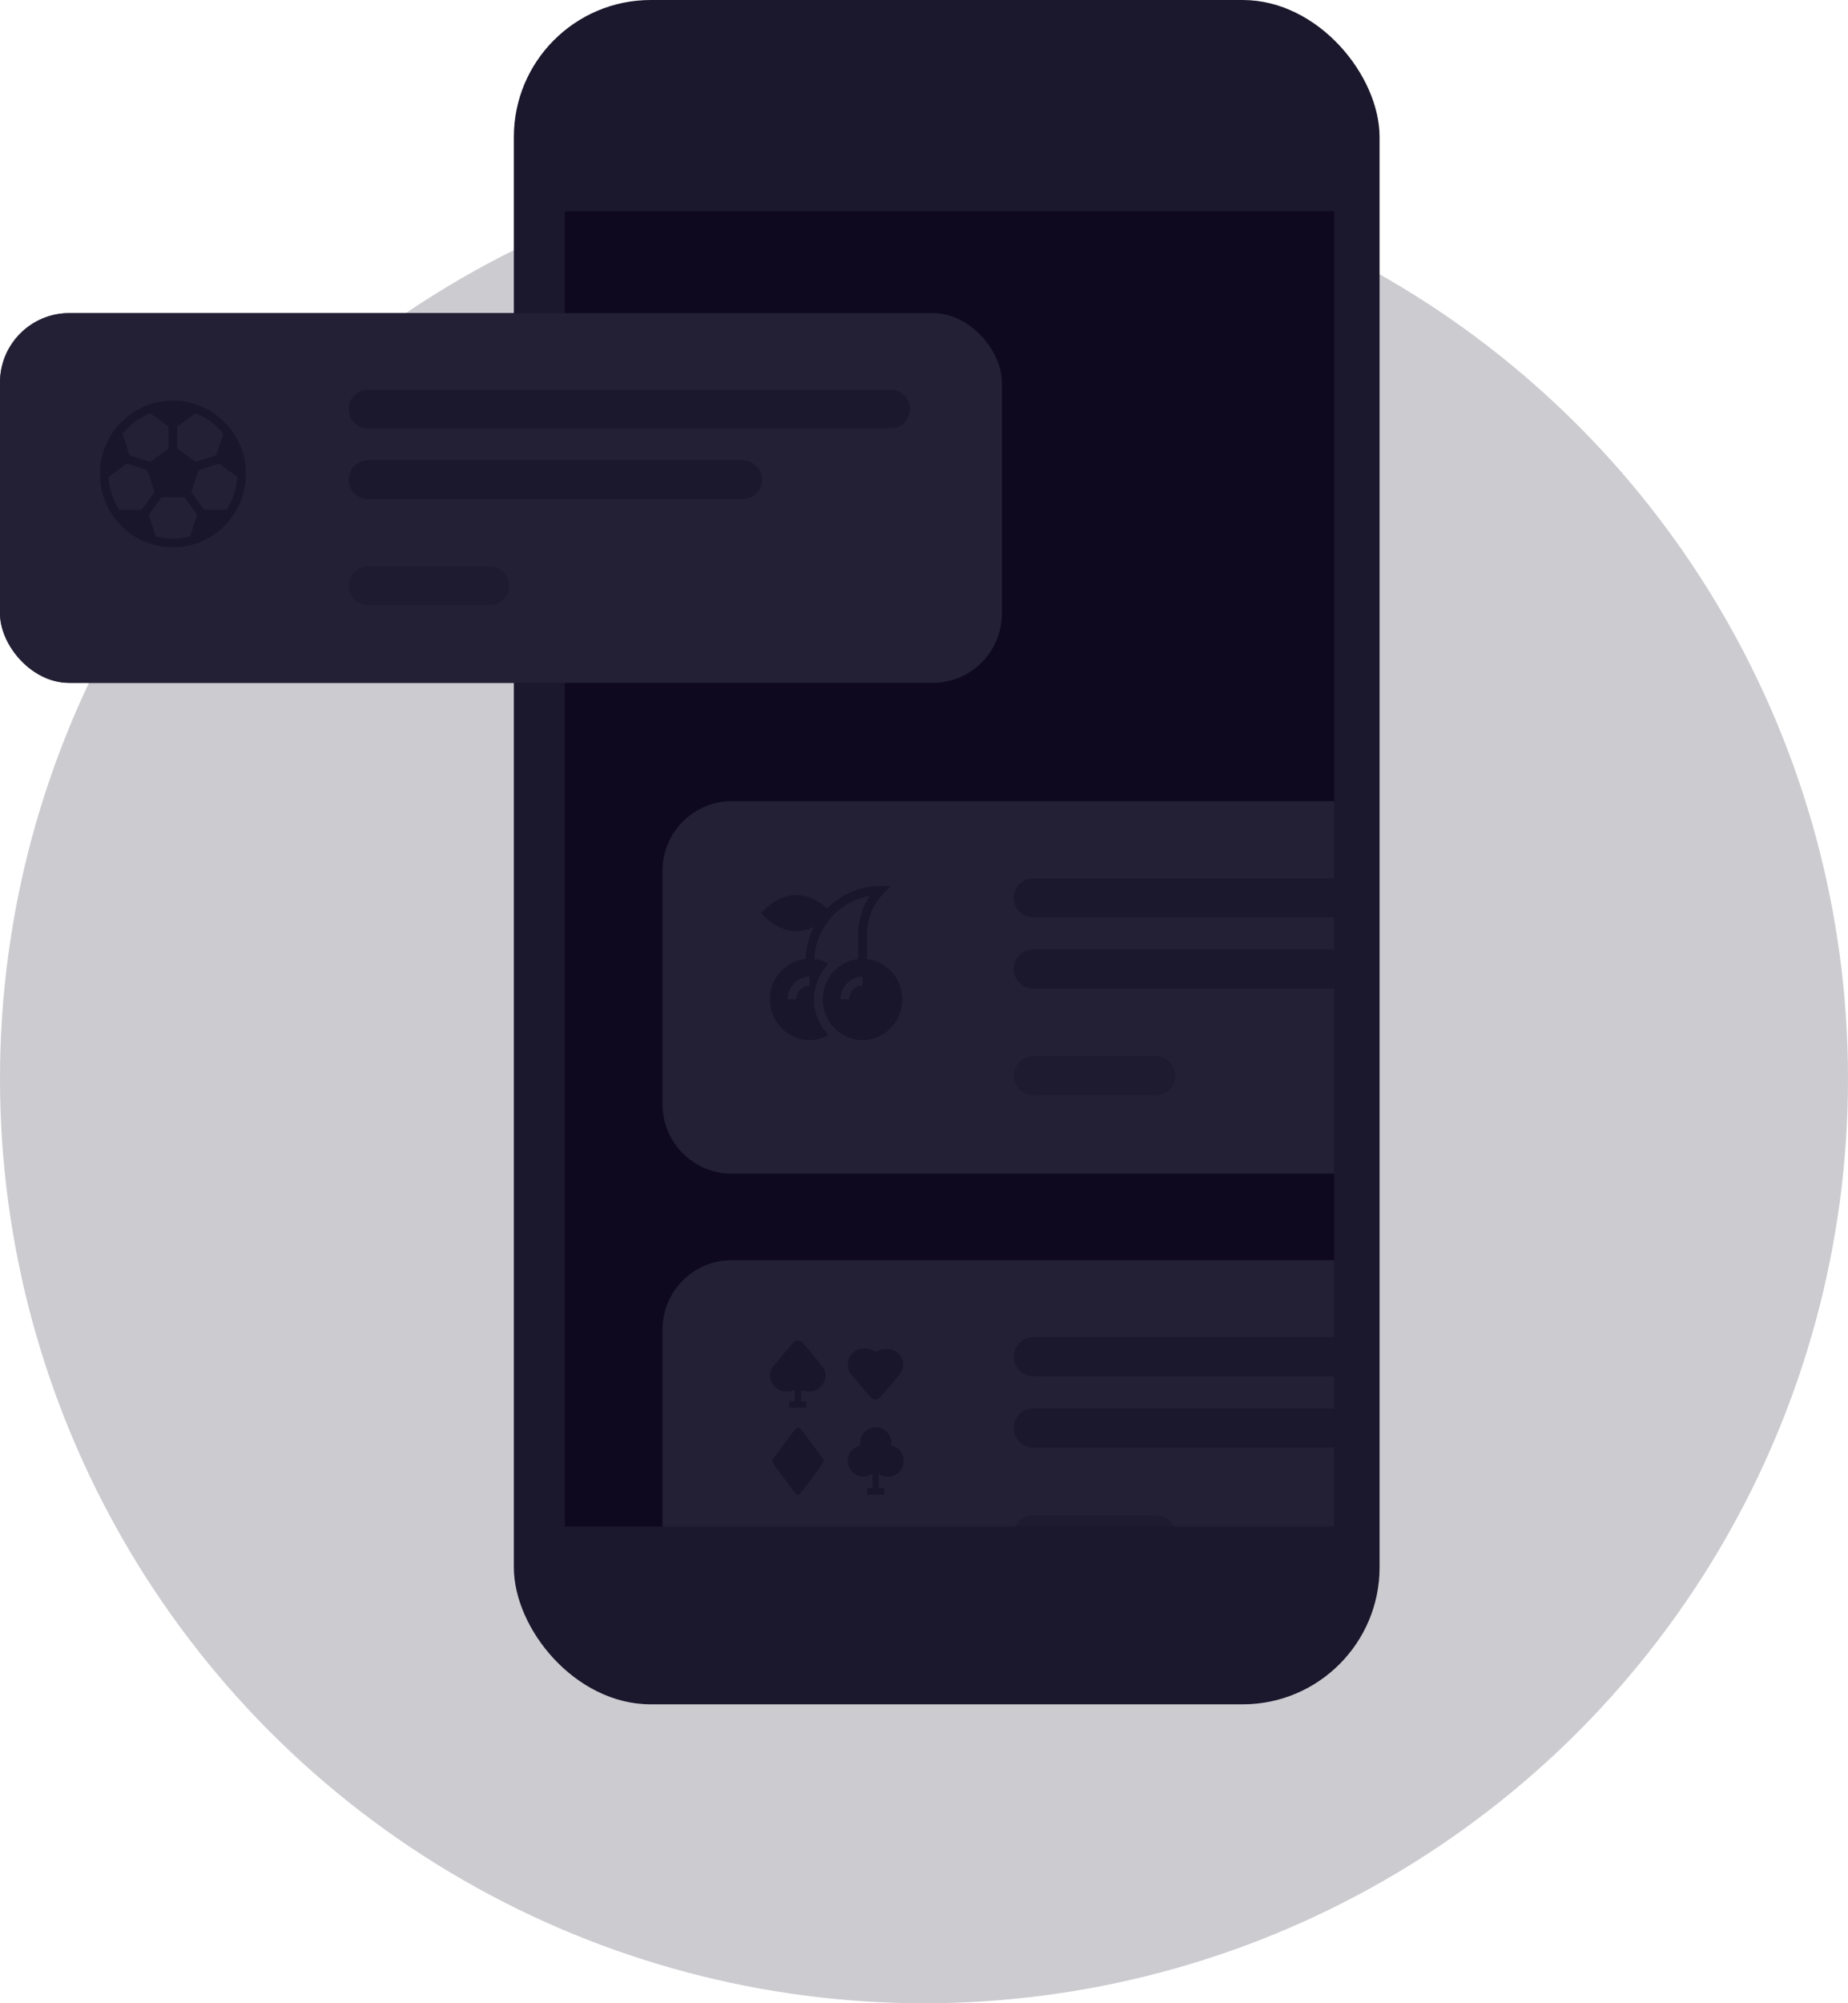 <svg width="240" height="260" viewBox="0 0 240 260" fill="none" xmlns="http://www.w3.org/2000/svg">
<g clip-path="url(#clip0_884_64261)">
<circle opacity="0.24" cx="120" cy="140" r="120" fill="#28263B"/>
<g filter="url(#filter0_d_884_64261)">
<rect x="66.735" width="112.43" height="221.204" rx="17.78" fill="#1B172C"/>
</g>
<rect width="99.916" height="170.714" transform="matrix(-1 0 0 1 173.27 27.42)" fill="#0E091E"/>
<path fill-rule="evenodd" clip-rule="evenodd" d="M173.27 103.989H95.043C90.072 103.989 86.043 108.018 86.043 112.989V143.329C86.043 148.3 90.072 152.329 95.043 152.329H173.27V103.989ZM173.27 163.557H95.043C90.072 163.557 86.043 167.586 86.043 172.557V198.134H173.27V163.557Z" fill="#0E091E"/>
<g opacity="0.8">
<path d="M173.27 103.989H95.043C90.072 103.989 86.043 108.018 86.043 112.989V143.329C86.043 148.3 90.072 152.329 95.043 152.329H173.27V103.989Z" fill="#28263B"/>
<path d="M173.27 163.557H95.043C90.072 163.557 86.043 167.586 86.043 172.557V198.134H173.27V163.557Z" fill="#28263B"/>
</g>
<rect y="40.639" width="130.115" height="47.993" rx="9" fill="#0E091E"/>
<rect opacity="0.8" y="40.639" width="130.115" height="47.993" rx="9" fill="#28263B"/>
<g opacity="0.4">
<path d="M173.27 113.995H134.19C132.79 113.995 131.656 115.13 131.656 116.529C131.656 117.929 132.79 119.063 134.19 119.063H173.27V113.995Z" fill="#0E091E"/>
<path d="M173.27 123.233H134.19C132.79 123.233 131.656 124.367 131.656 125.766C131.656 127.166 132.79 128.3 134.19 128.3H173.27V123.233Z" fill="#0E091E"/>
<path d="M173.27 173.563H134.19C132.79 173.563 131.656 174.698 131.656 176.097C131.656 177.497 132.79 178.631 134.19 178.631H173.27V173.563Z" fill="#0E091E"/>
<path d="M173.27 182.801H134.19C132.79 182.801 131.656 183.935 131.656 185.334C131.656 186.734 132.79 187.868 134.19 187.868H173.27V182.801Z" fill="#0E091E"/>
<path d="M45.285 53.089C45.285 51.7 46.411 50.573 47.8 50.573H115.648C117.037 50.573 118.163 51.7 118.163 53.089C118.163 54.478 117.037 55.605 115.648 55.605H47.8C46.411 55.605 45.285 54.478 45.285 53.089Z" fill="#0E091E"/>
<path d="M45.285 62.26C45.285 60.87 46.411 59.744 47.8 59.744H96.444C97.833 59.744 98.959 60.87 98.959 62.26C98.959 63.649 97.833 64.775 96.444 64.775H47.801C46.411 64.775 45.285 63.649 45.285 62.26Z" fill="#0E091E"/>
</g>
<g opacity="0.48">
<path d="M21.789 52.009C21.718 52.017 21.5 52.043 21.308 52.061C20.086 52.195 18.735 52.657 17.642 53.312C16.254 54.145 15.125 55.281 14.296 56.676C13.648 57.763 13.218 59.029 13.044 60.361C12.985 60.819 12.985 62.211 13.044 62.669C13.348 64.987 14.362 66.949 16.08 68.553C17.028 69.442 18.209 70.135 19.493 70.559C20.508 70.897 21.311 71.02 22.455 71.02C23.299 71.02 23.673 70.987 24.417 70.834C26.968 70.309 29.245 68.664 30.615 66.353C31.262 65.266 31.692 64.001 31.866 62.669C31.925 62.211 31.925 60.819 31.866 60.361C31.692 59.029 31.262 57.763 30.615 56.676C29.785 55.281 28.656 54.145 27.268 53.312C26.198 52.668 24.921 52.229 23.64 52.061C23.314 52.017 22.018 51.983 21.789 52.009ZM20.9 54.641L21.881 55.355L21.896 58.221L20.748 59.058C20.115 59.52 19.571 59.911 19.538 59.925C19.497 59.944 19.031 59.81 18.164 59.527C17.442 59.293 16.843 59.084 16.828 59.069C16.809 59.055 16.598 58.422 16.354 57.663L15.91 56.289L16.061 56.099C16.321 55.779 17.009 55.121 17.38 54.842C17.979 54.387 18.483 54.09 19.16 53.792L19.512 53.636L19.715 53.777C19.827 53.859 20.36 54.246 20.9 54.641ZM26.228 54.015C26.624 54.212 27.116 54.529 27.531 54.842C27.901 55.121 28.59 55.779 28.849 56.099L29 56.289L28.556 57.663C28.312 58.422 28.101 59.055 28.082 59.069C28.067 59.084 27.468 59.293 26.746 59.527C25.88 59.81 25.413 59.944 25.372 59.925C25.339 59.911 24.795 59.52 24.162 59.058L23.014 58.221L23.029 55.355L24.21 54.495L25.387 53.636L25.672 53.755C25.828 53.822 26.076 53.937 26.228 54.015ZM18.383 60.767C18.779 60.897 19.123 61.02 19.145 61.046C19.182 61.083 20.06 63.759 20.06 63.841C20.06 63.863 19.69 64.395 19.234 65.024L18.405 66.167H15.491L15.343 65.933C15.088 65.538 14.692 64.682 14.518 64.15C14.251 63.338 14.025 61.98 14.136 61.861C14.162 61.835 14.695 61.44 15.325 60.983L16.469 60.149L17.065 60.342C17.394 60.45 17.987 60.64 18.383 60.767ZM29.6 60.994C30.2 61.429 30.718 61.812 30.755 61.846C30.807 61.898 30.811 61.954 30.781 62.285C30.733 62.847 30.581 63.577 30.392 64.15C30.218 64.682 29.822 65.538 29.567 65.933L29.419 66.167H26.505L25.676 65.024C25.221 64.395 24.85 63.863 24.85 63.841C24.85 63.789 25.706 61.135 25.743 61.068C25.783 61.001 28.419 60.138 28.471 60.175C28.493 60.19 29 60.558 29.6 60.994ZM24.695 65.56C25.102 66.126 25.472 66.64 25.517 66.703L25.598 66.818L25.147 68.214L24.691 69.61L24.391 69.692C23.27 69.986 21.641 69.986 20.519 69.692L20.219 69.61L19.764 68.214L19.312 66.818L19.393 66.703C19.438 66.64 19.808 66.126 20.215 65.56L20.956 64.533H23.954L24.695 65.56Z" fill="#0E091E"/>
<path d="M103.353 174.039C103.29 174.063 103.196 174.11 103.153 174.133C103.106 174.16 102.493 174.872 101.785 175.716C101.082 176.56 100.457 177.299 100.398 177.354C100.066 177.67 99.901 178.487 100.062 179.023C100.281 179.738 100.828 180.293 101.535 180.52C101.914 180.641 102.473 180.633 102.876 180.5C103.044 180.445 103.189 180.398 103.196 180.398C103.208 180.398 103.216 180.731 103.216 181.141V181.88L102.493 181.903V182.685L103.619 182.697L104.74 182.704V181.884H104.037V181.137C104.037 180.441 104.041 180.391 104.107 180.418C104.521 180.594 105.162 180.656 105.561 180.559C106.147 180.414 106.749 179.941 106.999 179.421C107.32 178.769 107.296 178.139 106.925 177.526C106.78 177.291 104.322 174.328 104.158 174.192C103.943 174.02 103.572 173.949 103.353 174.039Z" fill="#0E091E"/>
<path d="M111.709 175.063C111.064 175.243 110.56 175.657 110.286 176.232C110.138 176.548 110.083 176.838 110.103 177.213C110.126 177.576 110.224 177.873 110.423 178.186C110.501 178.311 111.15 179.097 111.862 179.937C113.015 181.293 113.183 181.473 113.355 181.555C113.749 181.739 114.062 181.641 114.429 181.223C115.317 180.222 116.986 178.206 117.087 178.01C117.247 177.717 117.341 177.283 117.31 176.998C117.22 176.193 116.673 175.478 115.93 175.2C115.313 174.969 114.433 175.048 113.863 175.38L113.702 175.474L113.472 175.337C113.347 175.259 113.128 175.161 112.987 175.114C112.655 175.009 111.994 174.981 111.709 175.063Z" fill="#0E091E"/>
<path d="M113.183 185.319C112.635 185.495 112.19 185.866 111.955 186.335C111.799 186.648 111.752 186.84 111.717 187.281L111.69 187.617L111.525 187.668C111.217 187.758 110.974 187.914 110.697 188.192C110.298 188.595 110.095 189.071 110.095 189.603C110.095 190.772 111.095 191.721 112.245 191.643C112.569 191.62 112.929 191.506 113.151 191.362L113.3 191.264V193.14H112.596V194H114.824V193.14H114.121V191.264L114.269 191.362C114.629 191.6 115.258 191.71 115.731 191.62C116.528 191.463 117.181 190.818 117.349 190.006C117.49 189.333 117.228 188.555 116.704 188.09C116.509 187.918 116.094 187.696 115.891 187.649L115.762 187.621V187.301C115.762 187.125 115.735 186.875 115.7 186.75C115.528 186.077 114.965 185.511 114.281 185.307C113.996 185.221 113.46 185.229 113.183 185.319Z" fill="#0E091E"/>
<path d="M103.411 185.347C103.333 185.397 100.785 188.782 100.394 189.361C100.328 189.451 100.285 189.568 100.285 189.646C100.285 189.779 100.218 189.685 102.661 192.992C103.13 193.629 103.38 193.93 103.454 193.965C103.611 194.027 103.81 193.98 103.927 193.852C104.193 193.57 106.964 189.814 106.988 189.708C107.003 189.626 106.992 189.548 106.941 189.454C106.788 189.165 103.974 185.393 103.873 185.339C103.732 185.268 103.533 185.272 103.411 185.347Z" fill="#0E091E"/>
<path fill-rule="evenodd" clip-rule="evenodd" d="M103.423 120.859C104.298 120.859 105.069 120.615 105.705 120.303C105.059 121.547 104.672 122.986 104.595 124.471C102.012 124.754 99.986 126.971 99.986 129.688C99.986 132.595 102.299 135 105.142 135C106.018 135 106.857 134.748 107.609 134.325C106.442 133.155 105.715 131.488 105.715 129.688C105.715 127.887 106.442 126.259 107.609 125.089C107.03 124.763 106.399 124.542 105.739 124.456C105.988 120.315 109.047 116.899 112.99 116.275C111.986 117.717 111.444 119.438 111.444 121.245V124.473C108.873 124.769 106.861 126.98 106.861 129.688C106.861 132.595 109.174 135 112.017 135C114.86 135 117.173 132.595 117.173 129.688C117.173 126.98 115.161 124.769 112.59 124.473V121.245C112.59 119.263 113.344 117.401 114.714 116L115.692 115H114.309C111.618 115 109.179 116.122 107.414 117.933C106.951 117.478 105.466 116.172 103.423 116.172C101.11 116.172 99.496 117.858 99.291 118.073C99.282 118.082 99.276 118.089 99.272 118.092L98.84 118.516L99.272 118.939C99.276 118.942 99.282 118.949 99.291 118.959C99.496 119.173 101.11 120.859 103.423 120.859ZM112.017 127.93C111.069 127.93 110.298 128.718 110.298 129.688H109.152C109.152 128.072 110.438 126.758 112.017 126.758V127.93ZM103.423 129.688C103.423 128.718 104.194 127.93 105.142 127.93V126.758C103.563 126.758 102.277 128.072 102.277 129.688H103.423Z" fill="#0E091E"/>
</g>
<g opacity="0.25">
<path d="M131.886 198.134H152.418C152.018 197.262 151.137 196.656 150.114 196.656H134.19C133.167 196.656 132.286 197.262 131.886 198.134Z" fill="#0E091E"/>
<path d="M134.19 137.088C132.79 137.088 131.656 138.223 131.656 139.622C131.656 141.021 132.79 142.156 134.19 142.156H150.114C151.514 142.156 152.648 141.021 152.648 139.622C152.648 138.223 151.514 137.088 150.114 137.088H134.19Z" fill="#0E091E"/>
<path d="M45.285 76.016C45.285 74.626 46.411 73.5 47.8 73.5H63.61C65 73.5 66.126 74.626 66.126 76.016C66.126 77.405 65 78.531 63.61 78.531H47.8C46.411 78.531 45.285 77.405 45.285 76.016Z" fill="#0E091E"/>
</g>
</g>
<defs>
<filter id="filter0_d_884_64261" x="54.735" y="-12" width="136.43" height="245.204" filterUnits="userSpaceOnUse" color-interpolation-filters="sRGB">
<feFlood flood-opacity="0" result="BackgroundImageFix"/>
<feColorMatrix in="SourceAlpha" type="matrix" values="0 0 0 0 0 0 0 0 0 0 0 0 0 0 0 0 0 0 127 0" result="hardAlpha"/>
<feOffset/>
<feGaussianBlur stdDeviation="6"/>
<feColorMatrix type="matrix" values="0 0 0 0 0 0 0 0 0 0 0 0 0 0 0 0 0 0 0.16 0"/>
<feBlend mode="normal" in2="BackgroundImageFix" result="effect1_dropShadow_884_64261"/>
<feBlend mode="normal" in="SourceGraphic" in2="effect1_dropShadow_884_64261" result="shape"/>
</filter>
<clipPath id="clip0_884_64261">
<rect width="240" height="260" fill="white"/>
</clipPath>
</defs>
</svg>
